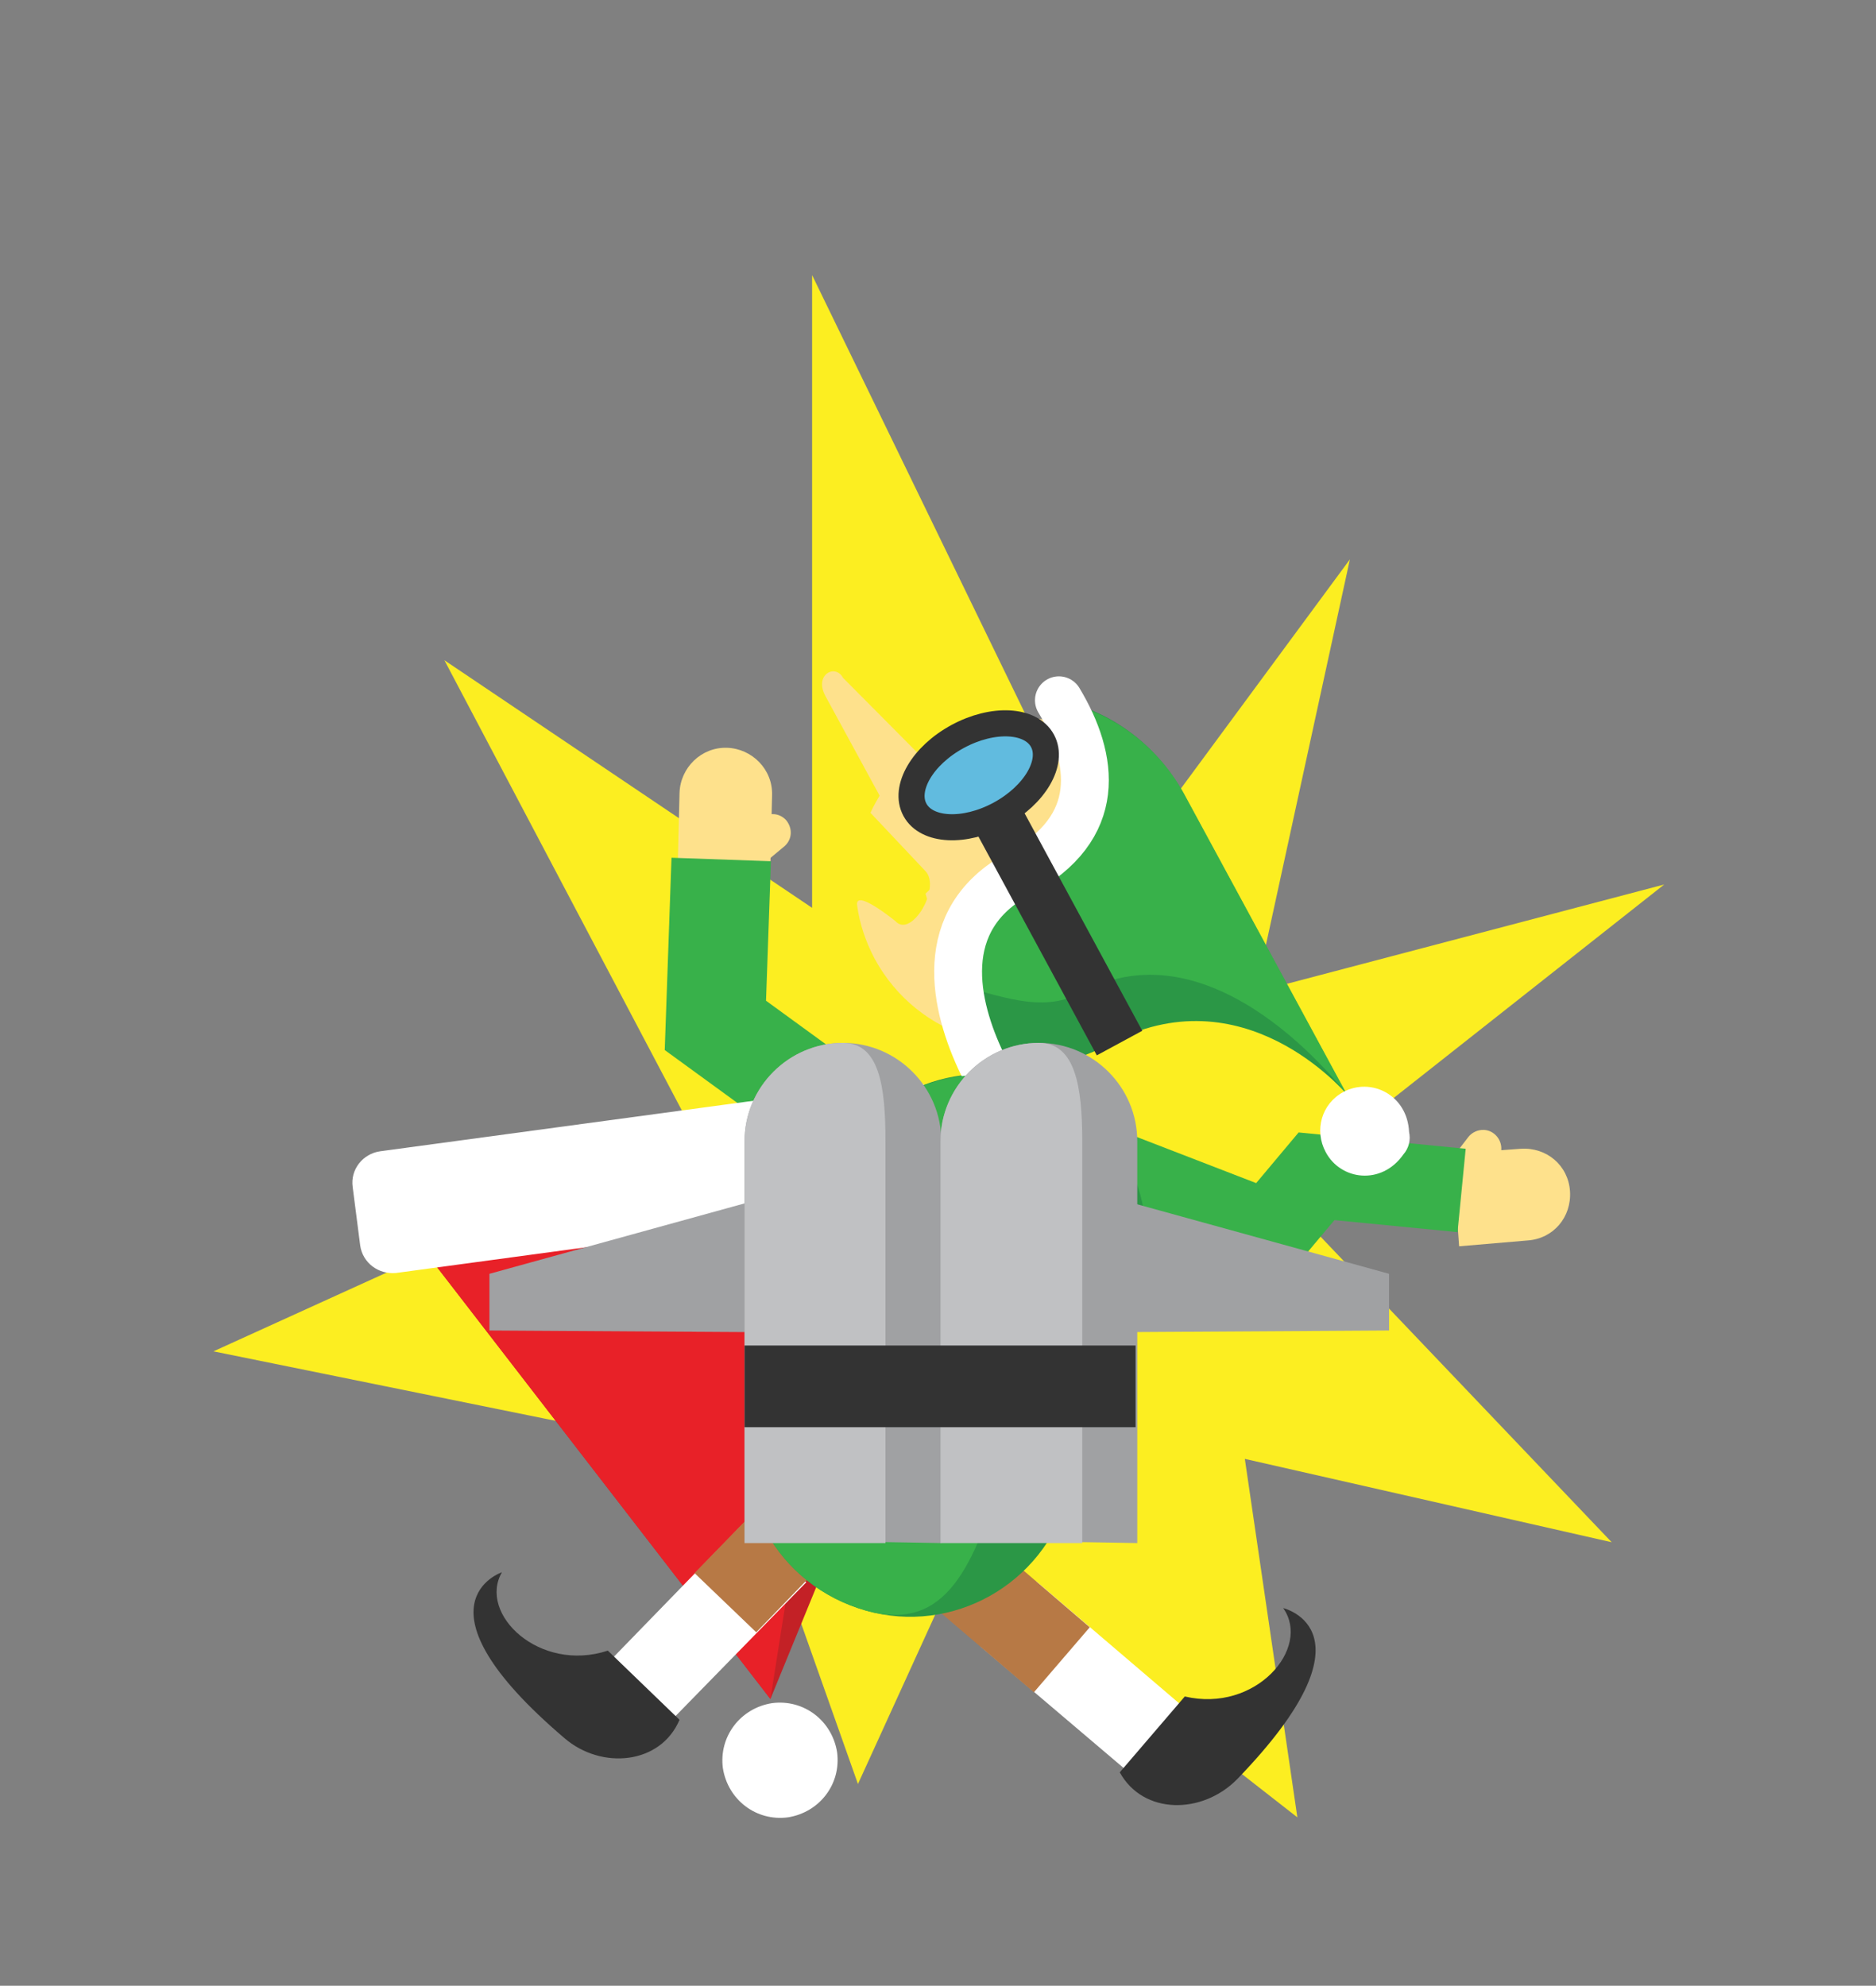 <svg xmlns="http://www.w3.org/2000/svg" width="225" height="238.2" viewBox="-193 277.8 225 238.2" enable-background="new -193 277.8 225 238.2"><rect x="-193" y="277.8" width="225" height="238.2" fill="#808080" stroke="none"/><path fill="#FCEE21" d="M-139.7 357l29.9 56.7-57.6 26.2 63.5 12.9 13.8 39 12.5-27.4 40.2 31.4-6.3-43 44 10-40.2-42.2 46.5-36.7-49 12.9 11.3-51.9-28.9 39.2-35.6-73.3v75.9z"/><g fill="#FEE18C"><path d="M-18 427.3l-.8-11.1 8.2-.6c3.1-.2 5.7 2 5.9 5.1.2 3.1-2 5.7-5.1 5.9l-8.2.7z"/><path d="M-15.4 419.4l-3.5-2.6 2-2.6c.7-.9 2.1-1.2 3.1-.4.9.7 1.2 2.1.4 3.1l-2 2.5z"/></g><path stroke="#38B14A" stroke-width="10.048" stroke-miterlimit="10" fill="none" d="M-61.5 417.7l20.7 8 5.7-6.8 17.4 1.7"/><g fill="#FEE18C"><path d="M-111.7 381.1l11.1.3.2-8.2c.1-3.1-2.4-5.6-5.4-5.7-3.1-.1-5.6 2.4-5.7 5.4l-.2 8.2z"/><path d="M-104 378l2.7 3.3 2.4-2c.9-.8 1-2.1.2-3.1-.8-.9-2.1-1-3.1-.2l-2.2 2z"/></g><path stroke="#38B14A" stroke-width="11.932" stroke-miterlimit="10" fill="none" d="M-106.5 380.9l-.7 19.9 21.7 15.8"/><path fill="#fff" d="M-92.6 488c.5 3.8-2.1 7.2-5.9 7.8-3.8.5-7.2-2.1-7.8-5.9-.5-3.8 2.1-7.2 5.9-7.8 3.8-.5 7.2 2.1 7.8 5.9z"/><path fill="#C32126" d="M-72.7 413.5l-27.9 68.1-45-58.3z"/><path fill="#E82128" d="M-90.2 415.8l-10.4 65.8-45-58.3z"/><path fill="#fff" d="M-149.8 427.2c.3 2.1 2.2 3.5 4.3 3.3l62.8-8.5c2.1-.3 3.6-2.2 3.3-4.3l-.9-7c-.3-2.1-2.2-3.5-4.3-3.3l-62.8 8.5c-2.1.3-3.6 2.2-3.3 4.3l.9 7z"/><path fill="#fff" d="M-68.7 467.5l18.5 15.8-6.6 7.8-18.6-15.8"/><path fill="#B77945" d="M-83.9 464.9c4.4-5.2 7.8-3.8 10.4-1.5l11.2 9.6-6.7 7.8-16.4-14 1.5-1.9z"/><path fill="#333" d="M-58.7 490.4l7.8-9.1c8.5 2 15.2-5.8 11.8-10.6 0 0 11.7 2.7-5.5 20.5-4.2 4.3-11.3 4.3-14.1-.8z"/><path fill="#fff" d="M-103.7 460.4l-17 17.5 7.4 7.1 17-17.4"/><path fill="#B77945" d="M-88.9 456.4c-4.9-4.8-8.1-3.1-10.5-.5l-10.3 10.6 7.4 7.1 15-15.5-1.6-1.7z"/><path fill="#2B9746" d="M-102.5 445.8c-3.5 10.3 2 21.4 12.4 24.9 10.3 3.5 21.4-2.1 24.9-12.4l8.6-25.7c3.5-10.3-2-21.4-12.3-24.9s-21.4 2-24.9 12.4l-8.7 25.7z"/><g fill="#FEE18C"><path d="M-53.4 374.2c-5.2-9.6-17.1-13.1-26.7-7.9-3.9 2.1-6.8 5.3-8.5 9l6.6 7c1.9 2-1.7 8.1-3.6 6 0 0-4.9-4-4.6-1.9.3 2.2 1 4.3 2.1 6.4 5.2 9.6 17.1 13.1 26.6 7.9 9.7-5 13.3-17 8.1-26.5z"/><path d="M-77.9 381.1l17.8 2.2S-78.5 397.5-82 385l4.1-3.9z"/></g><path fill="#FEE18C" d="M-78.3 372.8l-13.6-13.7c-.9-1.7-3.5-.4-2.1 2.2l10.5 19.3 5.2-7.8z"/><path fill="#2B9746" d="M-60.1 403.1c-4.8 2.6-10 3.2-15 2.3-3.3-6.8-5.8-17.2 4.4-22.8 10.3-5.6 9-13.8 4.8-20.8 6.1 1.3 11.6 5.3 14.8 11.1l19.5 36c-.1 0-12.3-14.6-28.5-5.8z"/><path fill="#38B14A" d="M-63.4 396.9c-4.8 2.6-10 .1-14.9-.9-3.3-6.8-2.5-7.8 7.7-13.3 10.3-5.6 9-13.8 4.8-20.8 6.1 1.3 11.6 5.3 14.8 11.1l19.5 36c-.2-.1-15.7-20.9-31.9-12.1z"/><path fill="#fff" d="M-24.7 416.3c-2.6 3.7-7.5 3.1-9.3-.3-1.4-2.6-.5-5.8 2.1-7.2 3.3-1.8 7.7.3 7.9 4.8.2.9 0 1.9-.7 2.7z"/><path stroke="#fff" stroke-width="5.737" stroke-linecap="round" stroke-linejoin="round" stroke-miterlimit="10" d="M-66 361.8c4.2 7 5.5 15.3-4.8 20.8-10.2 5.5-7.7 15.9-4.4 22.8" fill="none"/><path fill="#333" d="M-71.37 373.035l15.37 28.41-5.454 2.95-15.368-28.41z"/><ellipse transform="matrix(-.476 -.879 .879 -.476 -437.617 481.12)" fill="#61BBDF" stroke="#333" stroke-width="3.129" stroke-miterlimit="10" cx="-75.4" cy="371" rx="5.3" ry="8.7"/><path fill="#38B14A" d="M-102.5 445.8c-3.5 10.3 2 21.4 12.4 24.9 10.3 3.5 13.6-4.7 17-15l8.6-25.7c3.5-10.3 5.8-18.8-4.5-22.2-10.3-3.5-21.4 2-24.9 12.4l-8.6 25.6z"/><path fill="#333" d="M-111.5 484.1l-8.6-8.3c-8.2 2.7-15.6-4.4-12.7-9.4 0 0-11.4 3.8 7.5 19.9 4.4 3.8 11.5 3.2 13.8-2.2z"/><path fill="#A0A1A3" d="M-103.7 462.9v-48.2c0-6.5 5.3-11.8 11.8-11.8s11.8 5.3 11.8 11.8v48.2c-.1 0-24.2-.5-23.6 0"/><path fill="#A0A1A3" d="M-101.7 421.6l-32.6 9v6.8l32.4.2z"/><path fill="#C0C1C3" d="M-103.7 462.9v-48.2c0-6.5 5.3-11.8 11.8-11.8 4.4 0 5.1 5.3 5.1 11.8v48.2h-16.9z"/><path fill="#A0A1A3" d="M-80.2 462.9v-48.2c0-6.5 5.3-11.8 11.8-11.8s11.8 5.3 11.8 11.8v48.2c-.2 0-24.2-.5-23.6 0"/><path fill="#C0C1C3" d="M-80.2 462.9v-48.2c0-6.5 5.3-11.8 11.8-11.8 4.4 0 5.2 5.3 5.2 11.8v48.2h-17z"/><path fill="#333" d="M-103.7 439.2h46.9v9.8h-46.9z"/><path fill="#A0A1A3" d="M-59 421.6l32.6 9v6.8l-32.4.2z"/></svg>